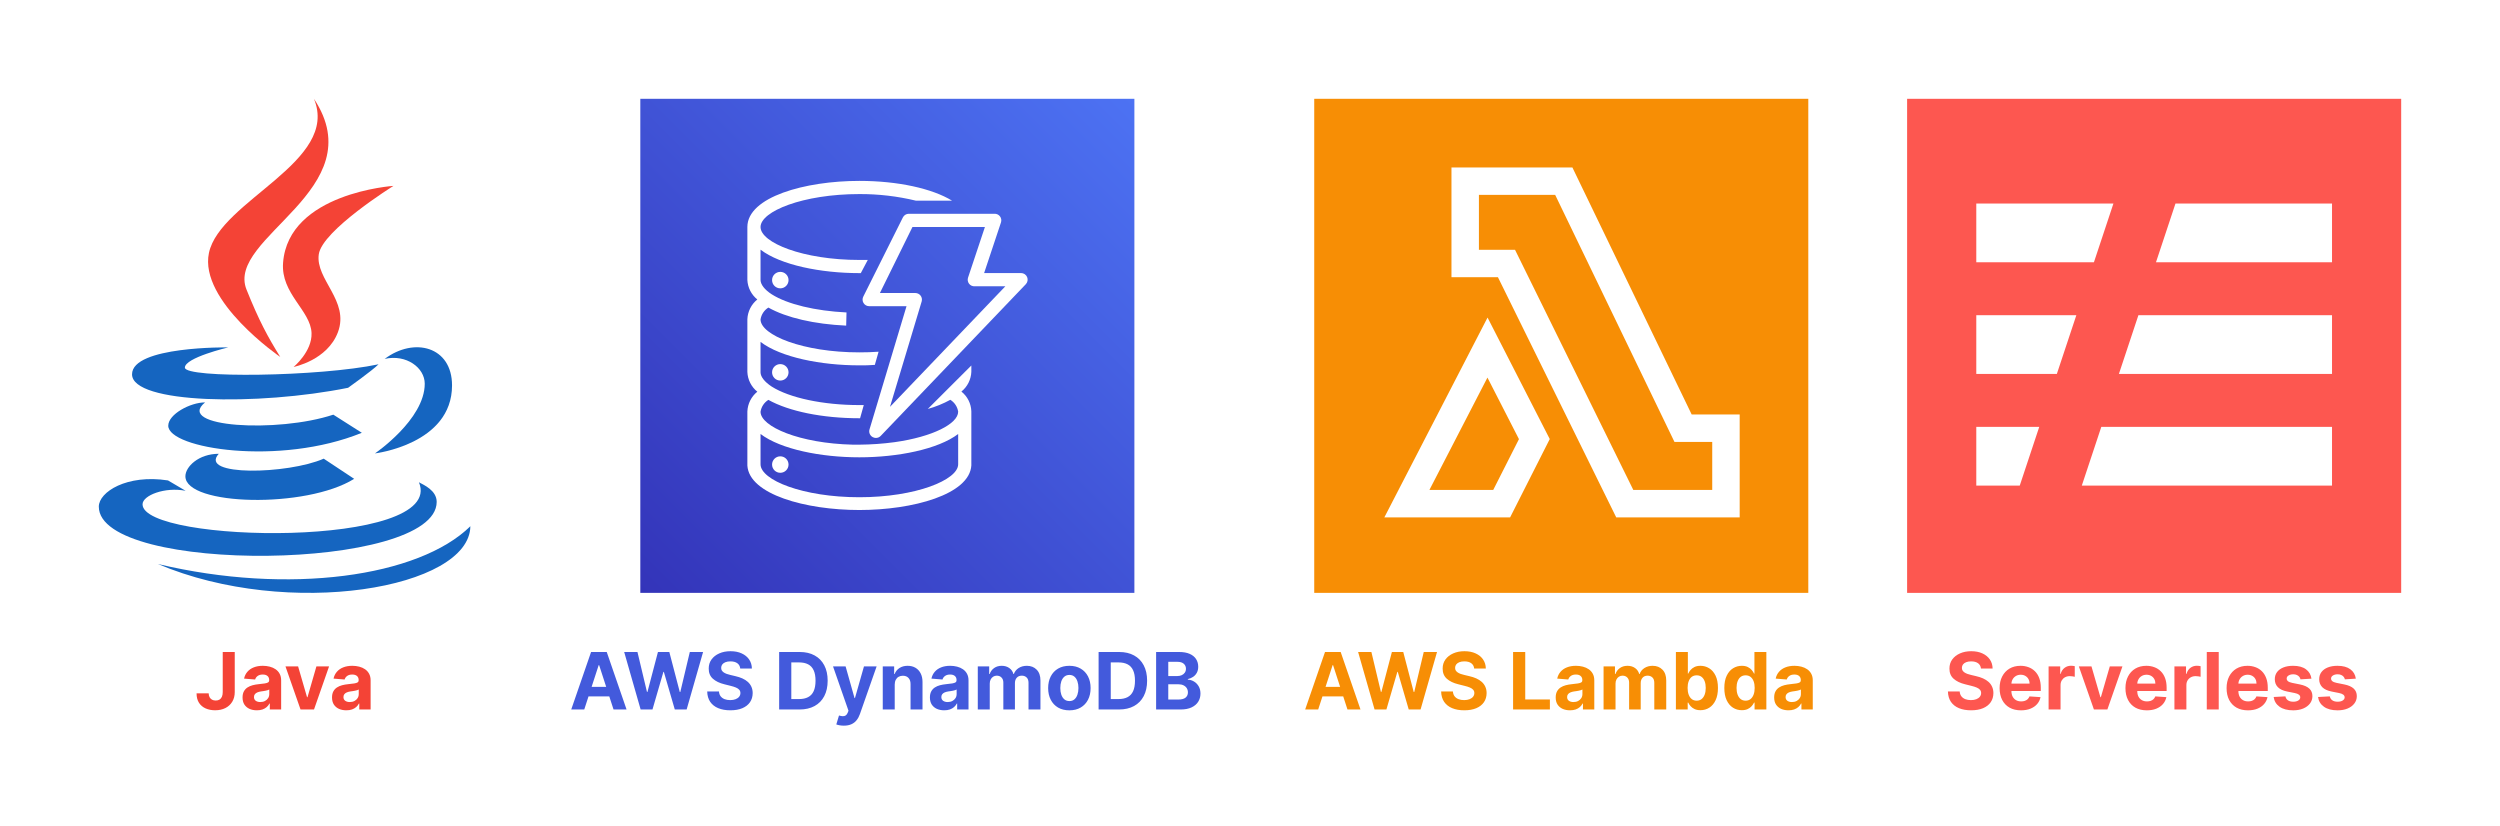 <svg width="1265" height="418" viewBox="0 0 1265 418" fill="none" xmlns="http://www.w3.org/2000/svg">
<rect width="1265" height="418" fill="white"/>
<path d="M112.702 329.909H118.781V350.193C118.781 352.068 118.36 353.697 117.517 355.08C116.684 356.462 115.524 357.527 114.037 358.276C112.55 359.024 110.822 359.398 108.852 359.398C107.1 359.398 105.51 359.09 104.08 358.474C102.659 357.849 101.532 356.902 100.699 355.634C99.866 354.355 99.454 352.75 99.463 350.818H105.585C105.604 351.585 105.761 352.243 106.054 352.793C106.357 353.332 106.769 353.749 107.29 354.043C107.82 354.327 108.445 354.469 109.165 354.469C109.922 354.469 110.562 354.308 111.082 353.986C111.613 353.654 112.015 353.171 112.29 352.537C112.565 351.902 112.702 351.121 112.702 350.193V329.909ZM129.975 359.412C128.582 359.412 127.342 359.17 126.253 358.688C125.164 358.195 124.302 357.471 123.668 356.514C123.043 355.548 122.73 354.346 122.73 352.906C122.73 351.694 122.953 350.676 123.398 349.852C123.843 349.028 124.449 348.366 125.216 347.864C125.983 347.362 126.854 346.983 127.83 346.727C128.815 346.472 129.847 346.292 130.926 346.188C132.195 346.055 133.218 345.932 133.994 345.818C134.771 345.695 135.334 345.515 135.685 345.278C136.035 345.042 136.21 344.691 136.21 344.227V344.142C136.21 343.242 135.926 342.546 135.358 342.054C134.799 341.562 134.004 341.315 132.972 341.315C131.883 341.315 131.016 341.557 130.372 342.04C129.728 342.513 129.302 343.11 129.094 343.83L123.497 343.375C123.781 342.049 124.34 340.903 125.173 339.938C126.007 338.962 127.082 338.214 128.398 337.693C129.724 337.163 131.258 336.898 133 336.898C134.212 336.898 135.372 337.04 136.48 337.324C137.598 337.608 138.587 338.048 139.449 338.645C140.32 339.241 141.007 340.009 141.509 340.946C142.011 341.874 142.261 342.987 142.261 344.284V359H136.523V355.974H136.352C136.002 356.656 135.533 357.258 134.946 357.778C134.359 358.29 133.654 358.692 132.83 358.986C132.006 359.27 131.054 359.412 129.975 359.412ZM131.707 355.236C132.598 355.236 133.384 355.061 134.065 354.71C134.747 354.35 135.282 353.867 135.671 353.261C136.059 352.655 136.253 351.969 136.253 351.202V348.886C136.064 349.009 135.803 349.123 135.472 349.227C135.15 349.322 134.785 349.412 134.378 349.497C133.971 349.573 133.564 349.644 133.156 349.71C132.749 349.767 132.38 349.819 132.048 349.866C131.338 349.971 130.718 350.136 130.188 350.364C129.657 350.591 129.245 350.899 128.952 351.287C128.658 351.666 128.511 352.139 128.511 352.707C128.511 353.531 128.81 354.161 129.406 354.597C130.012 355.023 130.779 355.236 131.707 355.236ZM166.516 337.182L158.888 359H152.07L144.442 337.182H150.834L155.365 352.793H155.592L160.109 337.182H166.516ZM175.248 359.412C173.856 359.412 172.615 359.17 171.526 358.688C170.437 358.195 169.576 357.471 168.941 356.514C168.316 355.548 168.004 354.346 168.004 352.906C168.004 351.694 168.226 350.676 168.671 349.852C169.116 349.028 169.722 348.366 170.489 347.864C171.257 347.362 172.128 346.983 173.103 346.727C174.088 346.472 175.12 346.292 176.2 346.188C177.469 346.055 178.491 345.932 179.268 345.818C180.044 345.695 180.608 345.515 180.958 345.278C181.309 345.042 181.484 344.691 181.484 344.227V344.142C181.484 343.242 181.2 342.546 180.632 342.054C180.073 341.562 179.277 341.315 178.245 341.315C177.156 341.315 176.29 341.557 175.646 342.04C175.002 342.513 174.576 343.11 174.367 343.83L168.771 343.375C169.055 342.049 169.614 340.903 170.447 339.938C171.28 338.962 172.355 338.214 173.671 337.693C174.997 337.163 176.531 336.898 178.274 336.898C179.486 336.898 180.646 337.04 181.754 337.324C182.871 337.608 183.861 338.048 184.722 338.645C185.594 339.241 186.28 340.009 186.782 340.946C187.284 341.874 187.535 342.987 187.535 344.284V359H181.796V355.974H181.626C181.275 356.656 180.807 357.258 180.22 357.778C179.632 358.29 178.927 358.692 178.103 358.986C177.279 359.27 176.328 359.412 175.248 359.412ZM176.981 355.236C177.871 355.236 178.657 355.061 179.339 354.71C180.021 354.35 180.556 353.867 180.944 353.261C181.332 352.655 181.526 351.969 181.526 351.202V348.886C181.337 349.009 181.077 349.123 180.745 349.227C180.423 349.322 180.059 349.412 179.651 349.497C179.244 349.573 178.837 349.644 178.43 349.71C178.023 349.767 177.653 349.819 177.322 349.866C176.612 349.971 175.991 350.136 175.461 350.364C174.931 350.591 174.519 350.899 174.225 351.287C173.932 351.666 173.785 352.139 173.785 352.707C173.785 353.531 174.083 354.161 174.68 354.597C175.286 355.023 176.053 355.236 176.981 355.236Z" fill="#F44336"/>
<g clip-path="url(#clip0_201_6)">
<path d="M141.807 180.613C135.553 170.556 131.015 162.219 124.73 146.519C114.102 120 189.371 96.037 158.852 49.994C172.081 81.8 111.369 101.462 105.729 127.95C100.572 152.312 141.775 180.613 141.807 180.613Z" fill="#F44336"/>
<path d="M143.235 132.937C142.032 148.662 157.204 157.044 157.643 168.531C157.993 177.881 148.575 185.675 148.575 185.675C148.575 185.675 165.67 182.325 171.003 168.062C176.925 152.225 159.51 141.381 161.302 128.7C162.975 116.587 199.097 94.056 199.097 94.056C199.097 94.056 145.949 97.569 143.235 132.937Z" fill="#F44336"/>
<path d="M194.66 181.594C205.651 179.131 214.92 186.113 214.92 194.156C214.92 212.288 189.722 229.425 189.722 229.425C189.722 229.425 228.732 224.788 228.732 195.019C228.732 175.331 209.574 170.413 194.66 181.594ZM176.142 196.219C176.142 196.219 188.305 187.575 191.545 184.331C161.697 190.65 93.547 191.5 93.547 186.013C93.547 180.956 115.524 175.775 115.524 175.775C115.524 175.775 66.814 175.075 66.814 189.406C66.814 204.344 130.577 205.413 176.142 196.219Z" fill="#1565C0"/>
<path d="M168.659 209.819C140.403 219.188 88.358 216.194 103.774 203.613C96.267 203.613 85.137 209.631 85.137 215.419C85.137 227.025 141.424 235.988 183.085 218.994L168.659 209.819Z" fill="#1565C0"/>
<path d="M110.699 229.619C100.447 229.619 93.81 236.206 93.81 241.006C93.81 255.95 154.973 257.456 179.206 242.287L163.803 232.087C145.698 240.025 100.221 241.119 110.699 229.619Z" fill="#1565C0"/>
<path d="M220.961 253.95C220.961 248.1 214.35 245.344 211.981 244.025C225.943 277.606 72.128 275 72.128 255.175C72.128 250.669 83.451 246.256 93.917 248.344L85.018 243.1C64.163 239.838 50 248.981 50 256.356C50 290.75 220.961 289.094 220.961 253.95Z" fill="#1565C0"/>
<path d="M238 266.275C212.018 291.869 146.137 301.194 79.886 285.381C146.137 313.525 237.687 297.675 238 266.275Z" fill="#1565C0"/>
</g>
<path d="M295.632 359H289.042L299.084 329.909H307.01L317.039 359H310.448L303.161 336.557H302.934L295.632 359ZM295.221 347.565H310.789V352.366H295.221V347.565ZM324.159 359L315.835 329.909H322.554L327.369 350.122H327.61L332.923 329.909H338.676L343.974 350.165H344.23L349.045 329.909H355.764L347.44 359H341.446L335.906 339.98H335.679L330.153 359H324.159ZM374.564 338.276C374.45 337.13 373.962 336.24 373.1 335.605C372.239 334.971 371.069 334.653 369.592 334.653C368.588 334.653 367.741 334.795 367.049 335.08C366.358 335.354 365.828 335.738 365.458 336.23C365.099 336.723 364.919 337.281 364.919 337.906C364.9 338.427 365.009 338.882 365.245 339.27C365.492 339.658 365.828 339.994 366.254 340.278C366.68 340.553 367.172 340.795 367.731 341.003C368.29 341.202 368.886 341.372 369.521 341.514L372.135 342.139C373.404 342.423 374.568 342.802 375.629 343.276C376.69 343.749 377.608 344.331 378.385 345.023C379.161 345.714 379.762 346.528 380.189 347.466C380.624 348.403 380.847 349.478 380.856 350.69C380.847 352.471 380.392 354.014 379.493 355.321C378.602 356.618 377.315 357.627 375.629 358.347C373.953 359.057 371.931 359.412 369.564 359.412C367.215 359.412 365.17 359.052 363.427 358.332C361.694 357.613 360.34 356.547 359.365 355.136C358.399 353.716 357.892 351.959 357.845 349.866H363.797C363.863 350.842 364.142 351.656 364.635 352.31C365.136 352.954 365.804 353.441 366.637 353.773C367.48 354.095 368.432 354.256 369.493 354.256C370.534 354.256 371.439 354.104 372.206 353.801C372.982 353.498 373.583 353.077 374.01 352.537C374.436 351.997 374.649 351.377 374.649 350.676C374.649 350.023 374.455 349.473 374.066 349.028C373.688 348.583 373.129 348.205 372.39 347.892C371.661 347.58 370.766 347.295 369.706 347.04L366.538 346.244C364.085 345.648 362.149 344.715 360.728 343.446C359.308 342.177 358.602 340.468 358.612 338.318C358.602 336.557 359.071 335.018 360.018 333.702C360.975 332.385 362.286 331.358 363.953 330.619C365.619 329.881 367.513 329.511 369.635 329.511C371.794 329.511 373.678 329.881 375.288 330.619C376.907 331.358 378.167 332.385 379.066 333.702C379.966 335.018 380.43 336.543 380.458 338.276H374.564ZM404.564 359H394.251V329.909H404.649C407.575 329.909 410.094 330.491 412.206 331.656C414.317 332.812 415.941 334.473 417.078 336.642C418.224 338.811 418.797 341.405 418.797 344.426C418.797 347.456 418.224 350.061 417.078 352.239C415.941 354.417 414.308 356.088 412.177 357.253C410.056 358.418 407.518 359 404.564 359ZM400.402 353.73H404.308C406.126 353.73 407.655 353.408 408.896 352.764C410.146 352.111 411.083 351.102 411.708 349.739C412.343 348.366 412.66 346.595 412.66 344.426C412.66 342.277 412.343 340.52 411.708 339.156C411.083 337.793 410.151 336.789 408.91 336.145C407.67 335.501 406.14 335.179 404.322 335.179H400.402V353.73ZM426.975 367.182C426.208 367.182 425.488 367.12 424.816 366.997C424.153 366.884 423.604 366.737 423.168 366.557L424.532 362.04C425.242 362.258 425.881 362.376 426.449 362.395C427.027 362.414 427.524 362.281 427.941 361.997C428.367 361.713 428.712 361.23 428.978 360.548L429.333 359.625L421.506 337.182H427.87L432.387 353.205H432.614L437.174 337.182H443.58L435.1 361.358C434.693 362.532 434.139 363.555 433.438 364.426C432.747 365.307 431.871 365.984 430.81 366.457C429.749 366.94 428.471 367.182 426.975 367.182ZM452.728 346.386V359H446.676V337.182H452.444V341.031H452.699C453.182 339.762 453.992 338.759 455.128 338.02C456.265 337.272 457.642 336.898 459.262 336.898C460.777 336.898 462.098 337.229 463.225 337.892C464.352 338.555 465.228 339.502 465.853 340.733C466.478 341.955 466.79 343.413 466.79 345.108V359H460.739V346.188C460.748 344.852 460.408 343.811 459.716 343.062C459.025 342.305 458.073 341.926 456.861 341.926C456.047 341.926 455.327 342.101 454.702 342.452C454.087 342.802 453.604 343.313 453.253 343.986C452.912 344.649 452.737 345.449 452.728 346.386ZM477.781 359.412C476.389 359.412 475.148 359.17 474.059 358.688C472.97 358.195 472.109 357.471 471.474 356.514C470.849 355.548 470.537 354.346 470.537 352.906C470.537 351.694 470.759 350.676 471.204 349.852C471.649 349.028 472.255 348.366 473.022 347.864C473.789 347.362 474.661 346.983 475.636 346.727C476.621 346.472 477.653 346.292 478.733 346.188C480.002 346.055 481.024 345.932 481.801 345.818C482.577 345.695 483.141 345.515 483.491 345.278C483.842 345.042 484.017 344.691 484.017 344.227V344.142C484.017 343.242 483.733 342.546 483.164 342.054C482.606 341.562 481.81 341.315 480.778 341.315C479.689 341.315 478.823 341.557 478.179 342.04C477.535 342.513 477.109 343.11 476.9 343.83L471.304 343.375C471.588 342.049 472.146 340.903 472.98 339.938C473.813 338.962 474.888 338.214 476.204 337.693C477.53 337.163 479.064 336.898 480.806 336.898C482.019 336.898 483.179 337.04 484.287 337.324C485.404 337.608 486.394 338.048 487.255 338.645C488.127 339.241 488.813 340.009 489.315 340.946C489.817 341.874 490.068 342.987 490.068 344.284V359H484.329V355.974H484.159C483.808 356.656 483.34 357.258 482.752 357.778C482.165 358.29 481.46 358.692 480.636 358.986C479.812 359.27 478.86 359.412 477.781 359.412ZM479.514 355.236C480.404 355.236 481.19 355.061 481.872 354.71C482.554 354.35 483.089 353.867 483.477 353.261C483.865 352.655 484.059 351.969 484.059 351.202V348.886C483.87 349.009 483.609 349.123 483.278 349.227C482.956 349.322 482.592 349.412 482.184 349.497C481.777 349.573 481.37 349.644 480.963 349.71C480.556 349.767 480.186 349.819 479.855 349.866C479.145 349.971 478.524 350.136 477.994 350.364C477.464 350.591 477.052 350.899 476.758 351.287C476.465 351.666 476.318 352.139 476.318 352.707C476.318 353.531 476.616 354.161 477.213 354.597C477.819 355.023 478.586 355.236 479.514 355.236ZM494.762 359V337.182H500.529V341.031H500.785C501.24 339.753 501.997 338.744 503.058 338.006C504.118 337.267 505.387 336.898 506.865 336.898C508.361 336.898 509.635 337.272 510.686 338.02C511.737 338.759 512.438 339.762 512.788 341.031H513.015C513.46 339.781 514.265 338.782 515.43 338.034C516.604 337.277 517.992 336.898 519.592 336.898C521.628 336.898 523.28 337.546 524.549 338.844C525.828 340.132 526.467 341.959 526.467 344.327V359H520.43V345.52C520.43 344.308 520.108 343.399 519.464 342.793C518.82 342.187 518.015 341.884 517.049 341.884C515.951 341.884 515.094 342.234 514.478 342.935C513.863 343.626 513.555 344.54 513.555 345.676V359H507.689V345.392C507.689 344.322 507.381 343.47 506.765 342.835C506.159 342.201 505.359 341.884 504.365 341.884C503.692 341.884 503.086 342.054 502.547 342.395C502.016 342.726 501.595 343.195 501.282 343.801C500.97 344.398 500.814 345.098 500.814 345.903V359H494.762ZM541.105 359.426C538.898 359.426 536.99 358.957 535.38 358.02C533.78 357.073 532.544 355.757 531.673 354.071C530.802 352.376 530.366 350.411 530.366 348.176C530.366 345.922 530.802 343.953 531.673 342.267C532.544 340.572 533.78 339.256 535.38 338.318C536.99 337.371 538.898 336.898 541.105 336.898C543.311 336.898 545.215 337.371 546.815 338.318C548.425 339.256 549.665 340.572 550.537 342.267C551.408 343.953 551.843 345.922 551.843 348.176C551.843 350.411 551.408 352.376 550.537 354.071C549.665 355.757 548.425 357.073 546.815 358.02C545.215 358.957 543.311 359.426 541.105 359.426ZM541.133 354.739C542.137 354.739 542.975 354.455 543.647 353.886C544.32 353.309 544.826 352.523 545.167 351.528C545.518 350.534 545.693 349.402 545.693 348.134C545.693 346.865 545.518 345.733 545.167 344.739C544.826 343.744 544.32 342.958 543.647 342.381C542.975 341.803 542.137 341.514 541.133 341.514C540.12 341.514 539.268 341.803 538.576 342.381C537.895 342.958 537.378 343.744 537.028 344.739C536.687 345.733 536.517 346.865 536.517 348.134C536.517 349.402 536.687 350.534 537.028 351.528C537.378 352.523 537.895 353.309 538.576 353.886C539.268 354.455 540.12 354.739 541.133 354.739ZM566.204 359H555.892V329.909H566.289C569.216 329.909 571.734 330.491 573.846 331.656C575.958 332.812 577.582 334.473 578.718 336.642C579.864 338.811 580.437 341.405 580.437 344.426C580.437 347.456 579.864 350.061 578.718 352.239C577.582 354.417 575.949 356.088 573.818 357.253C571.697 358.418 569.159 359 566.204 359ZM562.042 353.73H565.949C567.767 353.73 569.296 353.408 570.537 352.764C571.787 352.111 572.724 351.102 573.349 349.739C573.984 348.366 574.301 346.595 574.301 344.426C574.301 342.277 573.984 340.52 573.349 339.156C572.724 337.793 571.791 336.789 570.551 336.145C569.31 335.501 567.781 335.179 565.963 335.179H562.042V353.73ZM584.993 359V329.909H596.641C598.781 329.909 600.566 330.226 601.996 330.861C603.426 331.495 604.501 332.376 605.221 333.503C605.94 334.62 606.3 335.908 606.3 337.366C606.3 338.503 606.073 339.502 605.618 340.364C605.164 341.216 604.539 341.917 603.743 342.466C602.957 343.006 602.058 343.389 601.044 343.616V343.901C602.152 343.948 603.189 344.26 604.155 344.838C605.131 345.416 605.921 346.225 606.527 347.267C607.133 348.299 607.436 349.53 607.436 350.96C607.436 352.504 607.053 353.882 606.286 355.094C605.528 356.296 604.406 357.248 602.919 357.949C601.433 358.65 599.6 359 597.422 359H584.993ZM591.144 353.972H596.158C597.872 353.972 599.122 353.645 599.908 352.991C600.694 352.329 601.087 351.448 601.087 350.349C601.087 349.545 600.893 348.834 600.505 348.219C600.116 347.603 599.562 347.12 598.843 346.77C598.132 346.42 597.285 346.244 596.3 346.244H591.144V353.972ZM591.144 342.082H595.703C596.546 342.082 597.294 341.936 597.948 341.642C598.611 341.339 599.132 340.913 599.51 340.364C599.899 339.814 600.093 339.156 600.093 338.389C600.093 337.338 599.719 336.491 598.971 335.847C598.232 335.203 597.181 334.881 595.817 334.881H591.144V342.082Z" fill="#435ADC"/>
<g clip-path="url(#clip1_201_6)">
<path d="M574 50H324V300H574V50Z" fill="url(#paint0_linear_201_6)"/>
<path d="M491.5 184.933L469.467 206.933C473.431 205.827 477.255 204.273 480.867 202.3C481.922 202.954 482.823 203.83 483.507 204.865C484.192 205.901 484.644 207.073 484.833 208.3C484.833 214.4 471.9 221.033 452.7 223.733C446.777 224.534 440.81 224.957 434.833 225H431.5C404.567 224.367 384.833 215.867 384.833 208.333C385.022 207.106 385.475 205.934 386.159 204.899C386.844 203.863 387.745 202.988 388.8 202.333C399.267 208.167 416.233 211.633 434.833 211.633H435.2L437.067 204.967C436.333 204.967 435.6 204.967 434.833 204.967C416.5 204.967 399.5 201.333 390.467 195.6C386.867 193.233 384.867 190.667 384.833 188.433V173C395.033 180.8 415.367 184.867 434.833 184.867C437.467 184.867 440.1 184.867 442.667 184.633L444.567 177.967C441.233 178.2 438.133 178.3 434.833 178.3C406.233 178.3 384.833 169.533 384.833 161.633C385.022 160.406 385.475 159.234 386.159 158.199C386.844 157.163 387.745 156.288 388.8 155.633C398 160.8 412.133 164.033 428.167 164.767L428.333 158.1C412.567 157.333 398.333 153.933 390.467 148.9C386.9 146.6 384.9 144 384.833 141.733V126.333C395.033 134.133 415.367 138.2 434.833 138.2H435.567L439.1 131.533H434.833C406.233 131.533 384.833 122.767 384.833 114.867C384.833 106.967 406.233 98.2 434.833 98.2C444.466 98.159 454.068 99.278 463.433 101.533H481.733C471.733 95.433 454.467 91.533 434.833 91.533C407.367 91.533 378.167 99.667 378.167 114.867V141.7C378.267 143.601 378.767 145.459 379.634 147.154C380.502 148.848 381.717 150.34 383.2 151.533C381.698 152.746 380.472 154.265 379.604 155.99C378.736 157.714 378.246 159.604 378.167 161.533V188.2C378.244 190.129 378.733 192.02 379.601 193.745C380.469 195.47 381.696 196.989 383.2 198.2C381.698 199.413 380.472 200.932 379.604 202.657C378.736 204.381 378.246 206.271 378.167 208.2V234.867C378.147 235.1 378.147 235.334 378.167 235.567C379.067 250.2 407.733 258.067 434.833 258.067C461.933 258.067 490.6 250.2 491.5 235.5C491.533 235.268 491.533 235.032 491.5 234.8V208.133C491.436 206.201 490.953 204.306 490.084 202.579C489.215 200.853 487.98 199.336 486.467 198.133C487.971 196.922 489.198 195.403 490.066 193.678C490.934 191.953 491.423 190.063 491.5 188.133V184.933ZM484.833 234.933C484.833 242.8 463.433 251.6 434.833 251.6C406.233 251.6 384.833 242.9 384.833 234.933V219.6C395.033 227.333 415.367 231.4 434.833 231.4C454.3 231.4 474.633 227.333 484.833 219.6V234.933Z" fill="white"/>
<path d="M394.833 145.9C397.135 145.9 399 144.035 399 141.733C399 139.432 397.135 137.567 394.833 137.567C392.532 137.567 390.667 139.432 390.667 141.733C390.667 144.035 392.532 145.9 394.833 145.9Z" fill="white"/>
<path d="M394.833 192.567C397.135 192.567 399 190.701 399 188.4C399 186.099 397.135 184.233 394.833 184.233C392.532 184.233 390.667 186.099 390.667 188.4C390.667 190.701 392.532 192.567 394.833 192.567Z" fill="white"/>
<path d="M394.833 239.233C397.135 239.233 399 237.368 399 235.067C399 232.765 397.135 230.9 394.833 230.9C392.532 230.9 390.667 232.765 390.667 235.067C390.667 237.368 392.532 239.233 394.833 239.233Z" fill="white"/>
<path d="M443.167 221.6C442.58 221.594 442.005 221.433 441.5 221.133C440.851 220.76 440.347 220.178 440.068 219.483C439.79 218.787 439.754 218.018 439.967 217.3L458.7 154.933H439.833C439.251 154.941 438.677 154.796 438.168 154.512C437.66 154.229 437.234 153.817 436.934 153.318C436.634 152.819 436.47 152.25 436.458 151.668C436.446 151.086 436.587 150.511 436.867 150L456.867 110C457.144 109.45 457.567 108.988 458.091 108.664C458.615 108.341 459.218 108.169 459.833 108.167H503.167C503.707 108.14 504.245 108.245 504.736 108.472C505.226 108.7 505.654 109.044 505.982 109.473C506.31 109.903 506.528 110.406 506.619 110.939C506.709 111.472 506.668 112.019 506.5 112.533L497.967 138.167H516.667C517.318 138.169 517.954 138.362 518.497 138.723C519.04 139.083 519.465 139.594 519.721 140.193C519.976 140.793 520.05 141.454 519.934 142.095C519.818 142.736 519.516 143.328 519.067 143.8L445.733 220.467C445.414 220.831 445.018 221.121 444.575 221.317C444.132 221.512 443.651 221.609 443.167 221.6ZM445.233 148.267H463.167C463.684 148.267 464.195 148.387 464.657 148.619C465.12 148.85 465.523 149.186 465.833 149.6C466.144 150.014 466.354 150.495 466.446 151.004C466.539 151.513 466.512 152.037 466.367 152.533L450.333 205.867L508.7 144.867H493.167C492.623 144.896 492.08 144.791 491.586 144.561C491.092 144.332 490.662 143.985 490.333 143.551C490.004 143.117 489.786 142.609 489.699 142.071C489.612 141.533 489.658 140.982 489.833 140.467L498.367 114.867H461.7L445.233 148.267Z" fill="white"/>
</g>
<path d="M667.004 359H660.413L670.455 329.909H678.381L688.41 359H681.819L674.532 336.557H674.305L667.004 359ZM666.592 347.565H682.16V352.366H666.592V347.565ZM695.53 359L687.206 329.909H693.925L698.74 350.122H698.982L704.294 329.909H710.047L715.345 350.165H715.601L720.416 329.909H727.135L718.811 359H712.817L707.277 339.98H707.05L701.524 359H695.53ZM745.935 338.276C745.821 337.13 745.333 336.24 744.472 335.605C743.61 334.971 742.44 334.653 740.963 334.653C739.959 334.653 739.112 334.795 738.42 335.08C737.729 335.354 737.199 335.738 736.83 336.23C736.47 336.723 736.29 337.281 736.29 337.906C736.271 338.427 736.38 338.882 736.616 339.27C736.863 339.658 737.199 339.994 737.625 340.278C738.051 340.553 738.544 340.795 739.102 341.003C739.661 341.202 740.258 341.372 740.892 341.514L743.506 342.139C744.775 342.423 745.939 342.802 747 343.276C748.061 343.749 748.979 344.331 749.756 345.023C750.532 345.714 751.134 346.528 751.56 347.466C751.995 348.403 752.218 349.478 752.227 350.69C752.218 352.471 751.763 354.014 750.864 355.321C749.973 356.618 748.686 357.627 747 358.347C745.324 359.057 743.302 359.412 740.935 359.412C738.586 359.412 736.541 359.052 734.798 358.332C733.065 357.613 731.711 356.547 730.736 355.136C729.77 353.716 729.263 351.959 729.216 349.866H735.168C735.234 350.842 735.513 351.656 736.006 352.31C736.508 352.954 737.175 353.441 738.009 353.773C738.851 354.095 739.803 354.256 740.864 354.256C741.905 354.256 742.81 354.104 743.577 353.801C744.353 353.498 744.955 353.077 745.381 352.537C745.807 351.997 746.02 351.377 746.02 350.676C746.02 350.023 745.826 349.473 745.438 349.028C745.059 348.583 744.5 348.205 743.761 347.892C743.032 347.58 742.137 347.295 741.077 347.04L737.909 346.244C735.456 345.648 733.52 344.715 732.099 343.446C730.679 342.177 729.973 340.468 729.983 338.318C729.973 336.557 730.442 335.018 731.389 333.702C732.346 332.385 733.657 331.358 735.324 330.619C736.991 329.881 738.884 329.511 741.006 329.511C743.165 329.511 745.049 329.881 746.659 330.619C748.278 331.358 749.538 332.385 750.438 333.702C751.337 335.018 751.801 336.543 751.83 338.276H745.935ZM765.622 359V329.909H771.773V353.929H784.244V359H765.622ZM794.425 359.412C793.033 359.412 791.793 359.17 790.704 358.688C789.615 358.195 788.753 357.471 788.119 356.514C787.494 355.548 787.181 354.346 787.181 352.906C787.181 351.694 787.404 350.676 787.849 349.852C788.294 349.028 788.9 348.366 789.667 347.864C790.434 347.362 791.305 346.983 792.281 346.727C793.265 346.472 794.298 346.292 795.377 346.188C796.646 346.055 797.669 345.932 798.445 345.818C799.222 345.695 799.785 345.515 800.136 345.278C800.486 345.042 800.661 344.691 800.661 344.227V344.142C800.661 343.242 800.377 342.546 799.809 342.054C799.25 341.562 798.455 341.315 797.423 341.315C796.334 341.315 795.467 341.557 794.823 342.04C794.179 342.513 793.753 343.11 793.545 343.83L787.948 343.375C788.232 342.049 788.791 340.903 789.624 339.938C790.458 338.962 791.532 338.214 792.849 337.693C794.174 337.163 795.709 336.898 797.451 336.898C798.663 336.898 799.823 337.04 800.931 337.324C802.049 337.608 803.038 338.048 803.9 338.645C804.771 339.241 805.458 340.009 805.96 340.946C806.461 341.874 806.712 342.987 806.712 344.284V359H800.974V355.974H800.803C800.453 356.656 799.984 357.258 799.397 357.778C798.81 358.29 798.104 358.692 797.281 358.986C796.457 359.27 795.505 359.412 794.425 359.412ZM796.158 355.236C797.049 355.236 797.835 355.061 798.516 354.71C799.198 354.35 799.733 353.867 800.121 353.261C800.51 352.655 800.704 351.969 800.704 351.202V348.886C800.514 349.009 800.254 349.123 799.923 349.227C799.601 349.322 799.236 349.412 798.829 349.497C798.422 349.573 798.014 349.644 797.607 349.71C797.2 349.767 796.831 349.819 796.499 349.866C795.789 349.971 795.169 350.136 794.638 350.364C794.108 350.591 793.696 350.899 793.403 351.287C793.109 351.666 792.962 352.139 792.962 352.707C792.962 353.531 793.261 354.161 793.857 354.597C794.463 355.023 795.23 355.236 796.158 355.236ZM811.407 359V337.182H817.174V341.031H817.43C817.884 339.753 818.642 338.744 819.702 338.006C820.763 337.267 822.032 336.898 823.509 336.898C825.005 336.898 826.279 337.272 827.33 338.02C828.381 338.759 829.082 339.762 829.433 341.031H829.66C830.105 339.781 830.91 338.782 832.075 338.034C833.249 337.277 834.636 336.898 836.237 336.898C838.272 336.898 839.925 337.546 841.194 338.844C842.472 340.132 843.112 341.959 843.112 344.327V359H837.075V345.52C837.075 344.308 836.753 343.399 836.109 342.793C835.465 342.187 834.66 341.884 833.694 341.884C832.595 341.884 831.738 342.234 831.123 342.935C830.507 343.626 830.2 344.54 830.2 345.676V359H824.333V345.392C824.333 344.322 824.025 343.47 823.41 342.835C822.804 342.201 822.004 341.884 821.009 341.884C820.337 341.884 819.731 342.054 819.191 342.395C818.661 342.726 818.239 343.195 817.927 343.801C817.614 344.398 817.458 345.098 817.458 345.903V359H811.407ZM848.005 359V329.909H854.056V340.847H854.241C854.506 340.259 854.889 339.663 855.391 339.057C855.903 338.441 856.566 337.93 857.38 337.523C858.204 337.106 859.227 336.898 860.448 336.898C862.039 336.898 863.507 337.314 864.852 338.148C866.196 338.972 867.271 340.217 868.076 341.884C868.881 343.541 869.283 345.619 869.283 348.119C869.283 350.553 868.89 352.608 868.104 354.284C867.328 355.951 866.267 357.215 864.923 358.077C863.587 358.929 862.091 359.355 860.434 359.355C859.26 359.355 858.261 359.161 857.437 358.773C856.622 358.384 855.955 357.897 855.434 357.31C854.913 356.713 854.515 356.112 854.241 355.506H853.971V359H848.005ZM853.928 348.091C853.928 349.388 854.108 350.52 854.468 351.486C854.828 352.452 855.349 353.205 856.031 353.744C856.712 354.275 857.541 354.54 858.516 354.54C859.501 354.54 860.335 354.27 861.016 353.73C861.698 353.181 862.214 352.423 862.565 351.457C862.924 350.482 863.104 349.36 863.104 348.091C863.104 346.831 862.929 345.723 862.579 344.767C862.228 343.811 861.712 343.062 861.031 342.523C860.349 341.983 859.511 341.713 858.516 341.713C857.531 341.713 856.698 341.973 856.016 342.494C855.344 343.015 854.828 343.754 854.468 344.71C854.108 345.667 853.928 346.794 853.928 348.091ZM881.361 359.355C879.704 359.355 878.203 358.929 876.858 358.077C875.523 357.215 874.462 355.951 873.676 354.284C872.9 352.608 872.511 350.553 872.511 348.119C872.511 345.619 872.914 343.541 873.719 341.884C874.524 340.217 875.594 338.972 876.929 338.148C878.274 337.314 879.746 336.898 881.347 336.898C882.568 336.898 883.586 337.106 884.401 337.523C885.224 337.93 885.887 338.441 886.389 339.057C886.901 339.663 887.289 340.259 887.554 340.847H887.739V329.909H893.776V359H887.81V355.506H887.554C887.27 356.112 886.867 356.713 886.347 357.31C885.835 357.897 885.168 358.384 884.344 358.773C883.529 359.161 882.535 359.355 881.361 359.355ZM883.278 354.54C884.254 354.54 885.078 354.275 885.75 353.744C886.432 353.205 886.953 352.452 887.312 351.486C887.682 350.52 887.866 349.388 887.866 348.091C887.866 346.794 887.687 345.667 887.327 344.71C886.967 343.754 886.446 343.015 885.764 342.494C885.082 341.973 884.254 341.713 883.278 341.713C882.284 341.713 881.446 341.983 880.764 342.523C880.082 343.062 879.566 343.811 879.216 344.767C878.866 345.723 878.69 346.831 878.69 348.091C878.69 349.36 878.866 350.482 879.216 351.457C879.576 352.423 880.092 353.181 880.764 353.73C881.446 354.27 882.284 354.54 883.278 354.54ZM904.972 359.412C903.58 359.412 902.34 359.17 901.251 358.688C900.162 358.195 899.3 357.471 898.665 356.514C898.04 355.548 897.728 354.346 897.728 352.906C897.728 351.694 897.951 350.676 898.396 349.852C898.841 349.028 899.447 348.366 900.214 347.864C900.981 347.362 901.852 346.983 902.827 346.727C903.812 346.472 904.844 346.292 905.924 346.188C907.193 346.055 908.216 345.932 908.992 345.818C909.769 345.695 910.332 345.515 910.683 345.278C911.033 345.042 911.208 344.691 911.208 344.227V344.142C911.208 343.242 910.924 342.546 910.356 342.054C909.797 341.562 909.002 341.315 907.969 341.315C906.88 341.315 906.014 341.557 905.37 342.04C904.726 342.513 904.3 343.11 904.092 343.83L898.495 343.375C898.779 342.049 899.338 340.903 900.171 339.938C901.004 338.962 902.079 338.214 903.396 337.693C904.721 337.163 906.255 336.898 907.998 336.898C909.21 336.898 910.37 337.04 911.478 337.324C912.595 337.608 913.585 338.048 914.447 338.645C915.318 339.241 916.004 340.009 916.506 340.946C917.008 341.874 917.259 342.987 917.259 344.284V359H911.521V355.974H911.35C911 356.656 910.531 357.258 909.944 357.778C909.357 358.29 908.651 358.692 907.827 358.986C907.004 359.27 906.052 359.412 904.972 359.412ZM906.705 355.236C907.595 355.236 908.381 355.061 909.063 354.71C909.745 354.35 910.28 353.867 910.668 353.261C911.057 352.655 911.251 351.969 911.251 351.202V348.886C911.061 349.009 910.801 349.123 910.469 349.227C910.147 349.322 909.783 349.412 909.376 349.497C908.969 349.573 908.561 349.644 908.154 349.71C907.747 349.767 907.378 349.819 907.046 349.866C906.336 349.971 905.716 350.136 905.185 350.364C904.655 350.591 904.243 350.899 903.95 351.287C903.656 351.666 903.509 352.139 903.509 352.707C903.509 353.531 903.808 354.161 904.404 354.597C905.01 355.023 905.777 355.236 906.705 355.236Z" fill="#F78E05"/>
<g clip-path="url(#clip2_201_6)">
<path d="M915 50H665V300H915V50Z" fill="#F78E05"/>
<path d="M880.278 261.806H817.819L757.958 140.278H734.444V84.722H795.625L855.986 209.722H880.278V261.806ZM826.458 247.917H866.389V223.611H847.278L786.917 98.611H748.333V126.389H766.597L826.458 247.917Z" fill="white"/>
<path d="M764.111 261.806H700.472L752.701 160.681L784.174 222.16L764.111 261.806ZM723.278 247.917H755.569L768.59 222.201L752.646 191.056L723.278 247.917Z" fill="white"/>
</g>
<path d="M1002.37 338.276C1002.25 337.13 1001.77 336.24 1000.91 335.605C1000.04 334.971 998.874 334.653 997.397 334.653C996.393 334.653 995.545 334.795 994.854 335.08C994.163 335.354 993.632 335.738 993.263 336.23C992.903 336.723 992.723 337.281 992.723 337.906C992.704 338.427 992.813 338.882 993.05 339.27C993.296 339.658 993.632 339.994 994.059 340.278C994.485 340.553 994.977 340.795 995.536 341.003C996.095 341.202 996.691 341.372 997.326 341.514L999.939 342.139C1001.21 342.423 1002.37 342.802 1003.43 343.276C1004.49 343.749 1005.41 344.331 1006.19 345.023C1006.97 345.714 1007.57 346.528 1007.99 347.466C1008.43 348.403 1008.65 349.478 1008.66 350.69C1008.65 352.471 1008.2 354.014 1007.3 355.321C1006.41 356.618 1005.12 357.627 1003.43 358.347C1001.76 359.057 999.736 359.412 997.368 359.412C995.02 359.412 992.974 359.052 991.232 358.332C989.499 357.613 988.145 356.547 987.169 355.136C986.203 353.716 985.697 351.959 985.65 349.866H991.601C991.667 350.842 991.947 351.656 992.439 352.31C992.941 352.954 993.609 353.441 994.442 353.773C995.285 354.095 996.237 354.256 997.297 354.256C998.339 354.256 999.243 354.104 1000.01 353.801C1000.79 353.498 1001.39 353.077 1001.81 352.537C1002.24 351.997 1002.45 351.377 1002.45 350.676C1002.45 350.023 1002.26 349.473 1001.87 349.028C1001.49 348.583 1000.93 348.205 1000.19 347.892C999.466 347.58 998.571 347.295 997.51 347.04L994.343 346.244C991.89 345.648 989.953 344.715 988.533 343.446C987.113 342.177 986.407 340.468 986.417 338.318C986.407 336.557 986.876 335.018 987.823 333.702C988.779 332.385 990.091 331.358 991.757 330.619C993.424 329.881 995.318 329.511 997.439 329.511C999.598 329.511 1001.48 329.881 1003.09 330.619C1004.71 331.358 1005.97 332.385 1006.87 333.702C1007.77 335.018 1008.23 336.543 1008.26 338.276H1002.37ZM1022.63 359.426C1020.38 359.426 1018.45 358.972 1016.83 358.062C1015.22 357.144 1013.98 355.847 1013.11 354.17C1012.24 352.485 1011.8 350.491 1011.8 348.19C1011.8 345.946 1012.24 343.976 1013.11 342.281C1013.98 340.586 1015.21 339.265 1016.79 338.318C1018.38 337.371 1020.25 336.898 1022.39 336.898C1023.83 336.898 1025.17 337.13 1026.41 337.594C1027.66 338.048 1028.74 338.735 1029.67 339.653C1030.61 340.572 1031.34 341.727 1031.86 343.119C1032.38 344.502 1032.64 346.121 1032.64 347.977V349.639H1014.22V345.889H1026.95C1026.95 345.018 1026.76 344.246 1026.38 343.574C1026 342.902 1025.47 342.376 1024.8 341.997C1024.14 341.609 1023.37 341.415 1022.49 341.415C1021.57 341.415 1020.75 341.628 1020.04 342.054C1019.34 342.471 1018.79 343.034 1018.39 343.744C1018 344.445 1017.79 345.226 1017.78 346.088V349.653C1017.78 350.733 1017.98 351.666 1018.38 352.452C1018.79 353.238 1019.36 353.844 1020.1 354.27C1020.84 354.696 1021.71 354.909 1022.73 354.909C1023.4 354.909 1024.01 354.814 1024.57 354.625C1025.13 354.436 1025.61 354.152 1026.01 353.773C1026.41 353.394 1026.71 352.93 1026.92 352.381L1032.51 352.75C1032.23 354.095 1031.65 355.269 1030.77 356.273C1029.9 357.267 1028.77 358.044 1027.39 358.602C1026.01 359.152 1024.43 359.426 1022.63 359.426ZM1036.59 359V337.182H1042.46V340.989H1042.68C1043.08 339.634 1043.75 338.612 1044.69 337.92C1045.62 337.22 1046.7 336.869 1047.93 336.869C1048.23 336.869 1048.56 336.888 1048.91 336.926C1049.26 336.964 1049.56 337.016 1049.83 337.082V342.452C1049.55 342.366 1049.15 342.291 1048.65 342.224C1048.15 342.158 1047.69 342.125 1047.27 342.125C1046.38 342.125 1045.59 342.319 1044.89 342.707C1044.19 343.086 1043.65 343.616 1043.24 344.298C1042.84 344.98 1042.64 345.766 1042.64 346.656V359H1036.59ZM1073.96 337.182L1066.33 359H1059.52L1051.89 337.182H1058.28L1062.81 352.793H1063.04L1067.56 337.182H1073.96ZM1086.3 359.426C1084.06 359.426 1082.12 358.972 1080.5 358.062C1078.89 357.144 1077.65 355.847 1076.78 354.17C1075.91 352.485 1075.48 350.491 1075.48 348.19C1075.48 345.946 1075.91 343.976 1076.78 342.281C1077.65 340.586 1078.88 339.265 1080.46 338.318C1082.05 337.371 1083.92 336.898 1086.06 336.898C1087.5 336.898 1088.84 337.13 1090.08 337.594C1091.33 338.048 1092.42 338.735 1093.34 339.653C1094.28 340.572 1095.01 341.727 1095.53 343.119C1096.05 344.502 1096.31 346.121 1096.31 347.977V349.639H1077.89V345.889H1090.62C1090.62 345.018 1090.43 344.246 1090.05 343.574C1089.67 342.902 1089.15 342.376 1088.47 341.997C1087.81 341.609 1087.04 341.415 1086.16 341.415C1085.24 341.415 1084.42 341.628 1083.71 342.054C1083.01 342.471 1082.46 343.034 1082.07 343.744C1081.67 344.445 1081.47 345.226 1081.46 346.088V349.653C1081.46 350.733 1081.65 351.666 1082.05 352.452C1082.46 353.238 1083.03 353.844 1083.77 354.27C1084.51 354.696 1085.39 354.909 1086.4 354.909C1087.07 354.909 1087.69 354.814 1088.25 354.625C1088.8 354.436 1089.28 354.152 1089.68 353.773C1090.08 353.394 1090.38 352.93 1090.59 352.381L1096.19 352.75C1095.9 354.095 1095.32 355.269 1094.44 356.273C1093.57 357.267 1092.44 358.044 1091.06 358.602C1089.68 359.152 1088.1 359.426 1086.3 359.426ZM1100.26 359V337.182H1106.13V340.989H1106.36C1106.75 339.634 1107.42 338.612 1108.36 337.92C1109.3 337.22 1110.38 336.869 1111.6 336.869C1111.9 336.869 1112.23 336.888 1112.58 336.926C1112.93 336.964 1113.24 337.016 1113.5 337.082V342.452C1113.22 342.366 1112.82 342.291 1112.32 342.224C1111.82 342.158 1111.36 342.125 1110.94 342.125C1110.05 342.125 1109.26 342.319 1108.56 342.707C1107.87 343.086 1107.32 343.616 1106.91 344.298C1106.51 344.98 1106.31 345.766 1106.31 346.656V359H1100.26ZM1122.68 329.909V359H1116.63V329.909H1122.68ZM1137.47 359.426C1135.23 359.426 1133.3 358.972 1131.68 358.062C1130.07 357.144 1128.83 355.847 1127.95 354.17C1127.08 352.485 1126.65 350.491 1126.65 348.19C1126.65 345.946 1127.08 343.976 1127.95 342.281C1128.83 340.586 1130.05 339.265 1131.63 338.318C1133.22 337.371 1135.09 336.898 1137.23 336.898C1138.67 336.898 1140.01 337.13 1141.25 337.594C1142.5 338.048 1143.59 338.735 1144.52 339.653C1145.45 340.572 1146.18 341.727 1146.7 343.119C1147.23 344.502 1147.49 346.121 1147.49 347.977V349.639H1129.06V345.889H1141.79C1141.79 345.018 1141.6 344.246 1141.22 343.574C1140.84 342.902 1140.32 342.376 1139.64 341.997C1138.98 341.609 1138.21 341.415 1137.33 341.415C1136.41 341.415 1135.6 341.628 1134.89 342.054C1134.19 342.471 1133.64 343.034 1133.24 343.744C1132.84 344.445 1132.64 345.226 1132.63 346.088V349.653C1132.63 350.733 1132.83 351.666 1133.22 352.452C1133.63 353.238 1134.2 353.844 1134.94 354.27C1135.68 354.696 1136.56 354.909 1137.57 354.909C1138.24 354.909 1138.86 354.814 1139.42 354.625C1139.98 354.436 1140.45 354.152 1140.85 353.773C1141.25 353.394 1141.55 352.93 1141.76 352.381L1147.36 352.75C1147.07 354.095 1146.49 355.269 1145.61 356.273C1144.74 357.267 1143.61 358.044 1142.23 358.602C1140.86 359.152 1139.27 359.426 1137.47 359.426ZM1169.59 343.403L1164.05 343.744C1163.95 343.271 1163.75 342.845 1163.44 342.466C1163.12 342.078 1162.71 341.77 1162.2 341.543C1161.7 341.306 1161.1 341.188 1160.4 341.188C1159.46 341.188 1158.67 341.386 1158.03 341.784C1157.38 342.172 1157.06 342.693 1157.06 343.347C1157.06 343.867 1157.27 344.308 1157.68 344.668C1158.1 345.027 1158.82 345.316 1159.83 345.534L1163.78 346.33C1165.9 346.765 1167.48 347.466 1168.52 348.432C1169.56 349.398 1170.08 350.667 1170.08 352.239C1170.08 353.669 1169.66 354.923 1168.82 356.003C1167.99 357.082 1166.84 357.925 1165.38 358.531C1163.93 359.128 1162.26 359.426 1160.37 359.426C1157.48 359.426 1155.18 358.825 1153.47 357.622C1151.76 356.41 1150.76 354.762 1150.47 352.679L1156.42 352.366C1156.6 353.247 1157.04 353.92 1157.73 354.384C1158.42 354.838 1159.3 355.065 1160.38 355.065C1161.44 355.065 1162.3 354.862 1162.94 354.455C1163.59 354.038 1163.92 353.503 1163.93 352.849C1163.92 352.3 1163.69 351.85 1163.24 351.5C1162.78 351.14 1162.08 350.866 1161.14 350.676L1157.36 349.923C1155.23 349.497 1153.64 348.759 1152.6 347.707C1151.57 346.656 1151.05 345.316 1151.05 343.688C1151.05 342.286 1151.43 341.079 1152.19 340.065C1152.95 339.052 1154.03 338.271 1155.41 337.722C1156.8 337.172 1158.43 336.898 1160.3 336.898C1163.05 336.898 1165.22 337.48 1166.8 338.645C1168.39 339.81 1169.32 341.396 1169.59 343.403ZM1192.05 343.403L1186.51 343.744C1186.41 343.271 1186.21 342.845 1185.9 342.466C1185.59 342.078 1185.17 341.77 1184.66 341.543C1184.16 341.306 1183.56 341.188 1182.86 341.188C1181.92 341.188 1181.13 341.386 1180.49 341.784C1179.84 342.172 1179.52 342.693 1179.52 343.347C1179.52 343.867 1179.73 344.308 1180.15 344.668C1180.56 345.027 1181.28 345.316 1182.29 345.534L1186.24 346.33C1188.36 346.765 1189.94 347.466 1190.98 348.432C1192.02 349.398 1192.55 350.667 1192.55 352.239C1192.55 353.669 1192.12 354.923 1191.28 356.003C1190.45 357.082 1189.3 357.925 1187.84 358.531C1186.4 359.128 1184.72 359.426 1182.83 359.426C1179.94 359.426 1177.64 358.825 1175.93 357.622C1174.22 356.41 1173.22 354.762 1172.93 352.679L1178.88 352.366C1179.06 353.247 1179.5 353.92 1180.19 354.384C1180.88 354.838 1181.76 355.065 1182.84 355.065C1183.9 355.065 1184.76 354.862 1185.4 354.455C1186.05 354.038 1186.39 353.503 1186.4 352.849C1186.39 352.3 1186.15 351.85 1185.7 351.5C1185.24 351.14 1184.54 350.866 1183.6 350.676L1179.82 349.923C1177.69 349.497 1176.1 348.759 1175.06 347.707C1174.03 346.656 1173.51 345.316 1173.51 343.688C1173.51 342.286 1173.89 341.079 1174.65 340.065C1175.42 339.052 1176.49 338.271 1177.87 337.722C1179.26 337.172 1180.89 336.898 1182.76 336.898C1185.51 336.898 1187.68 337.48 1189.26 338.645C1190.86 339.81 1191.78 341.396 1192.05 343.403Z" fill="#FD5750"/>
<rect x="965" y="50" width="250" height="250" fill="#FD5750"/>
<g clip-path="url(#clip3_201_6)">
<path d="M1000 215.999H1031.86L1021.99 245.718H1000V215.999ZM1000 159.5H1050.63L1040.76 189.218H1000V159.5ZM1000 103H1069.39L1059.52 132.718H1000V103ZM1100.79 103H1180V132.718H1090.92L1100.79 103ZM1082.03 159.5H1180V189.218H1072.16L1082.03 159.5ZM1063.26 215.999H1180V245.718H1053.39L1063.26 215.999Z" fill="white"/>
</g>
<defs>
<linearGradient id="paint0_linear_201_6" x1="272.233" y1="351.767" x2="625.767" y2="-1.767" gradientUnits="userSpaceOnUse">
<stop stop-color="#2E27AD"/>
<stop offset="1" stop-color="#527FFF"/>
</linearGradient>
<clipPath id="clip0_201_6">
<rect width="188" height="250" fill="white" transform="translate(50 50)"/>
</clipPath>
<clipPath id="clip1_201_6">
<rect width="250" height="250" fill="white" transform="translate(324 50)"/>
</clipPath>
<clipPath id="clip2_201_6">
<rect width="250" height="250" fill="white" transform="translate(665 50)"/>
</clipPath>
<clipPath id="clip3_201_6">
<rect width="180" height="143" fill="white" transform="translate(1000 103)"/>
</clipPath>
</defs>
</svg>
